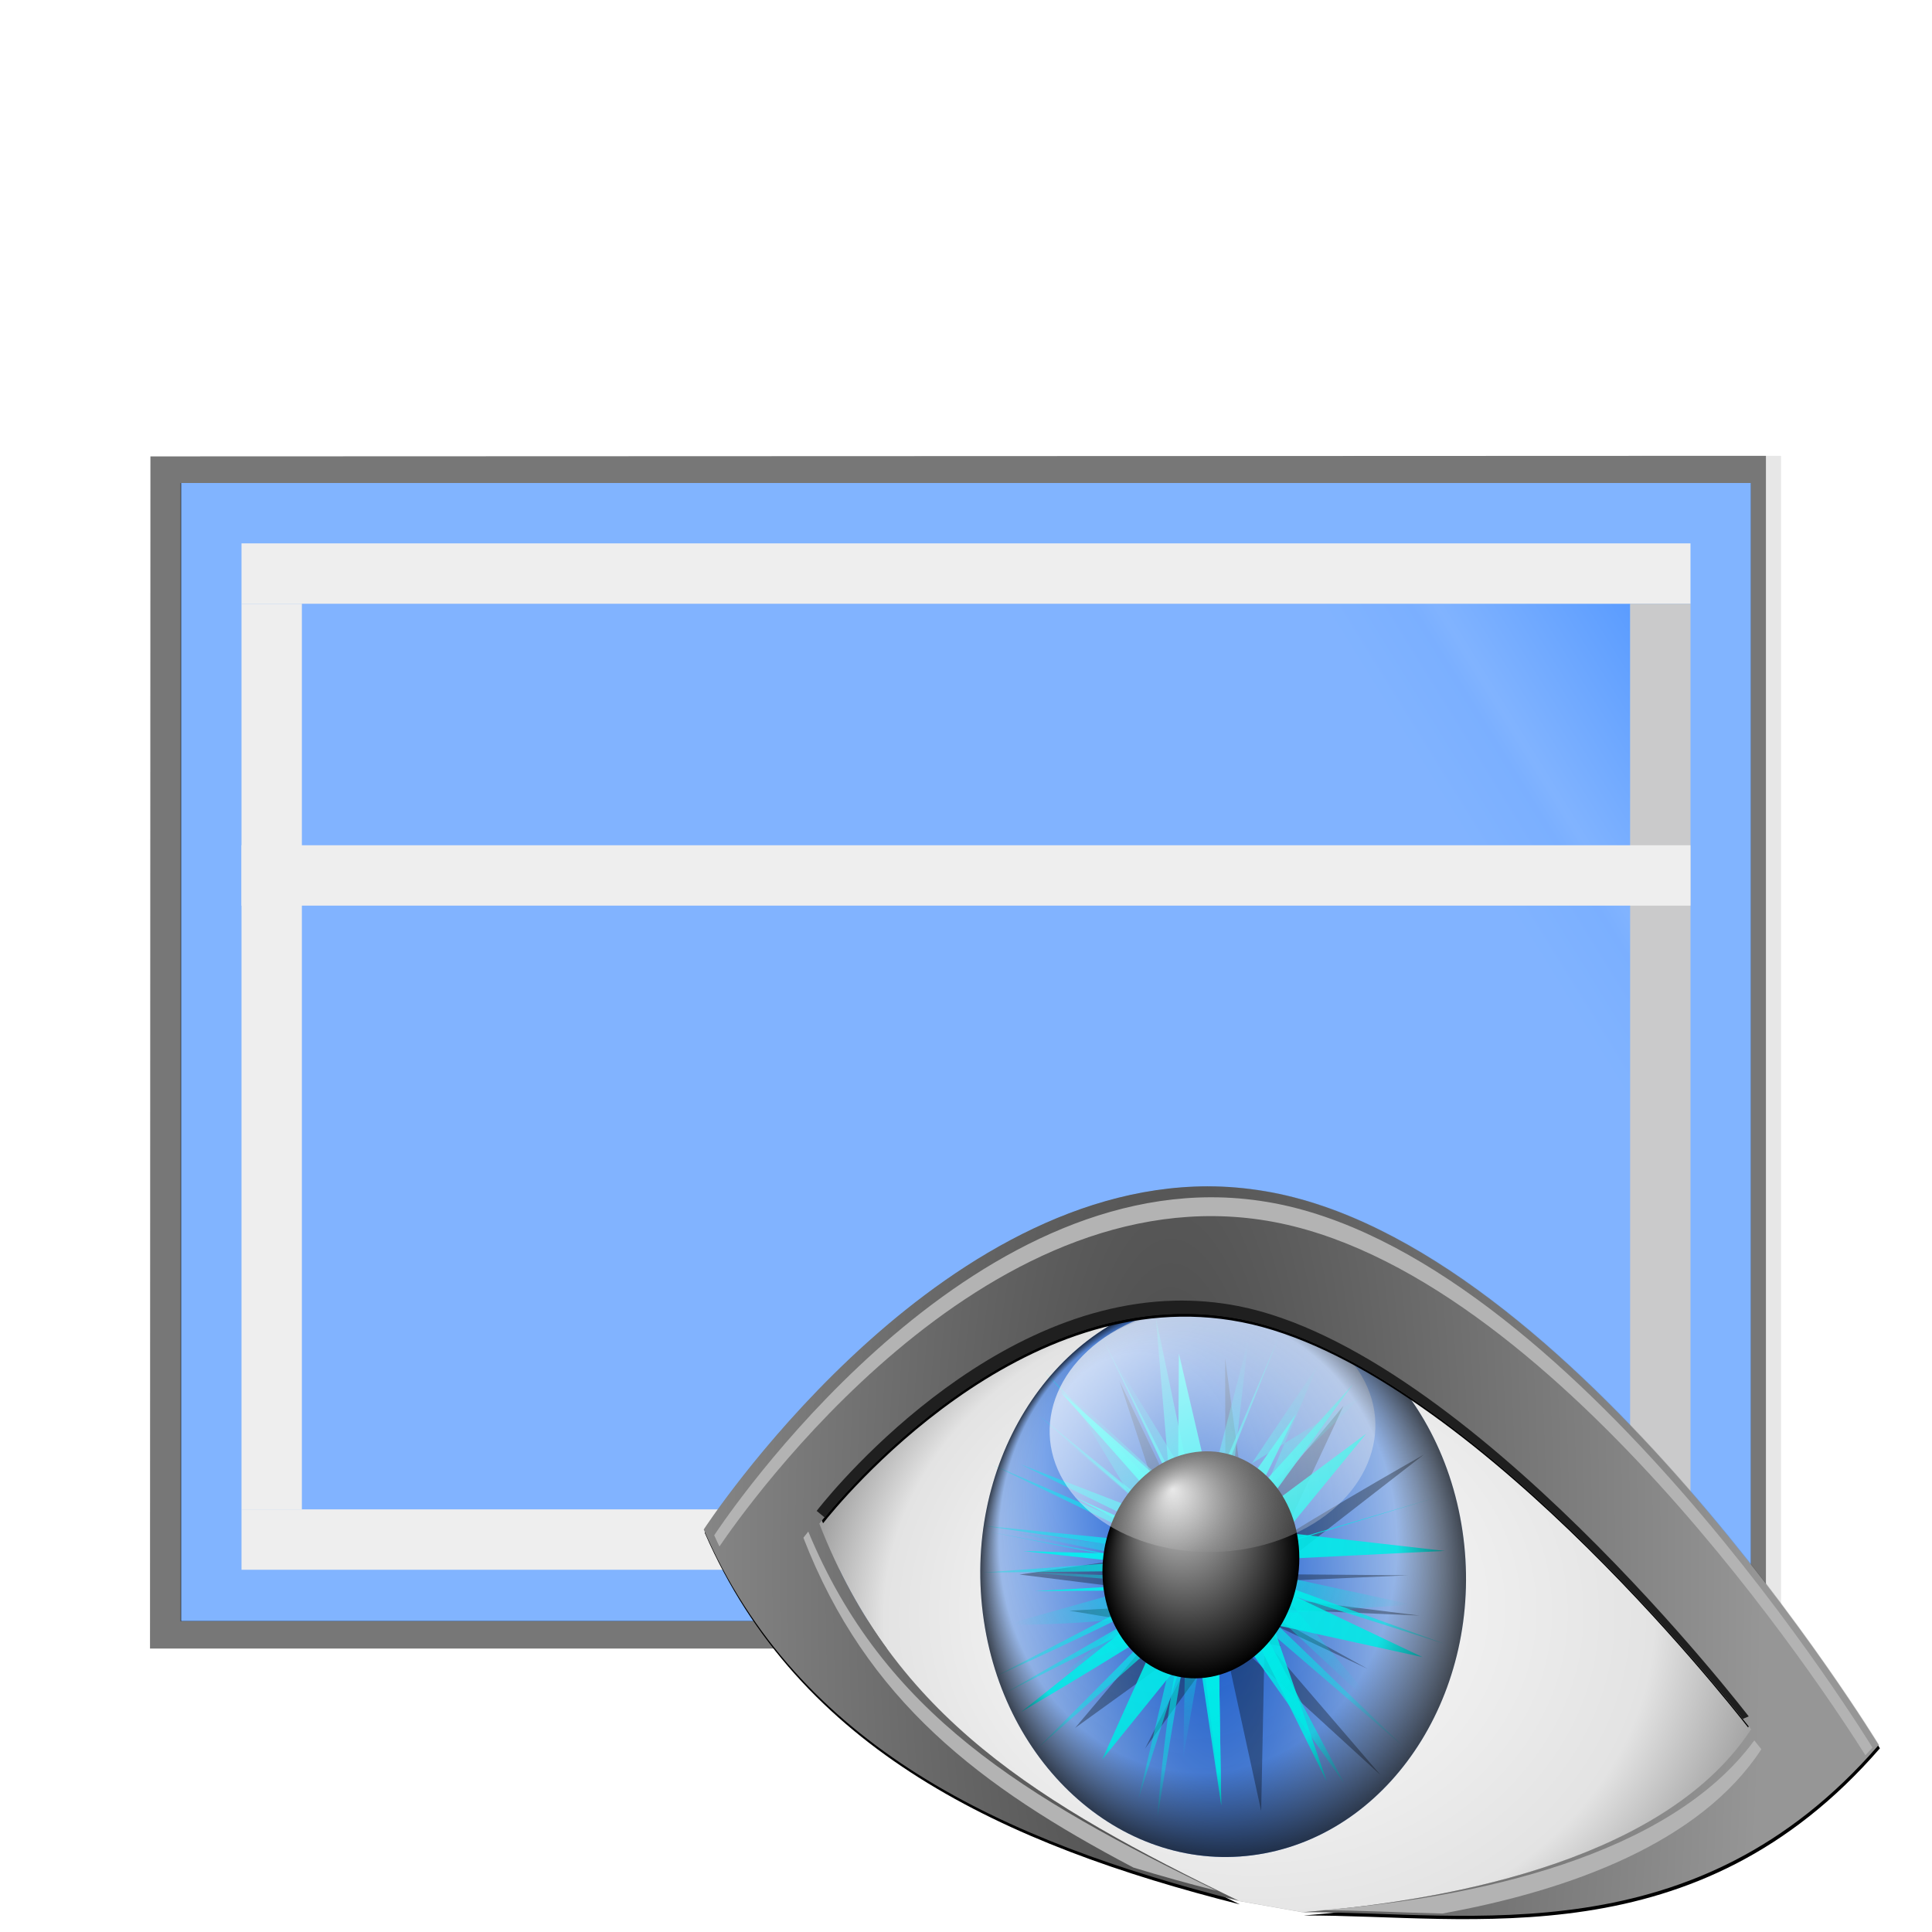 <?xml version="1.0" encoding="UTF-8" standalone="no"?>
<svg
   xmlns:dc="http://purl.org/dc/elements/1.1/"
   xmlns:cc="http://creativecommons.org/ns#"
   xmlns:rdf="http://www.w3.org/1999/02/22-rdf-syntax-ns#"
   xmlns:svg="http://www.w3.org/2000/svg"
   xmlns="http://www.w3.org/2000/svg"
   xmlns:xlink="http://www.w3.org/1999/xlink"
   xmlns:sodipodi="http://sodipodi.sourceforge.net/DTD/sodipodi-0.dtd"
   xmlns:inkscape="http://www.inkscape.org/namespaces/inkscape"
   enable-background="new 0 0 128 128"
   height="128"
   viewBox="0 0 128 128"
   width="128"
   version="1.1"
   id="svg1329"
   sodipodi:docname="displaymasterobjects.svg"
   inkscape:version="0.92.3 (unknown)"
   inkscape:export-filename="/home/rizmut/Dokumen/Rizmut/Github/libreoffice-style-karasa-jaga/build/images_karasa_jaga/cmd/32/displaymasterobjectspng.png"
   inkscape:export-xdpi="24"
   inkscape:export-ydpi="24">
  <defs
     id="defs1333">
    <linearGradient
       id="linearGradient3291">
      <stop
         style="stop-color:black;stop-opacity:1"
         offset="0"
         id="stop3293" />
      <stop
         style="stop-color:black;stop-opacity:0"
         offset="1"
         id="stop3295" />
    </linearGradient>
    <linearGradient
       id="linearGradient3369">
      <stop
         style="stop-color:#ffffff;stop-opacity:1;"
         offset="0"
         id="stop3372" />
      <stop
         id="stop3374"
         offset="0.426"
         style="stop-color:#ffffff;stop-opacity:1;" />
      <stop
         id="stop3376"
         offset="0.589"
         style="stop-color:#f1f1f1;stop-opacity:1;" />
      <stop
         style="stop-color:#eaeaea;stop-opacity:1;"
         offset="0.802"
         id="stop3378" />
      <stop
         style="stop-color:#dfdfdf;stop-opacity:1;"
         offset="1"
         id="stop3384" />
    </linearGradient>
    <linearGradient
       id="linearGradient5895">
      <stop
         style="stop-color:white;stop-opacity:0;"
         offset="0"
         id="stop5897" />
      <stop
         id="stop5901"
         offset="0.5"
         style="stop-color:#7f7f7f;stop-opacity:0;" />
      <stop
         style="stop-color:black;stop-opacity:1;"
         offset="1"
         id="stop5899" />
    </linearGradient>
    <linearGradient
       id="linearGradient2221">
      <stop
         id="stop2223"
         offset="0"
         style="stop-color:#000000;stop-opacity:1;" />
      <stop
         style="stop-color:#000000;stop-opacity:0.682;"
         offset="0.407"
         id="stop2225" />
      <stop
         id="stop2227"
         offset="0.453"
         style="stop-color:#000000;stop-opacity:0.487;" />
      <stop
         style="stop-color:#000000;stop-opacity:0.361;"
         offset="0.5"
         id="stop2229" />
      <stop
         id="stop2231"
         offset="0.706"
         style="stop-color:#000000;stop-opacity:0.152;" />
      <stop
         id="stop2233"
         offset="1"
         style="stop-color:#000000;stop-opacity:0;" />
    </linearGradient>
    <linearGradient
       id="linearGradient3058">
      <stop
         style="stop-color:#9a7600;stop-opacity:1;"
         offset="0"
         id="stop3060" />
      <stop
         id="stop3066"
         offset="0.093"
         style="stop-color:#e3ad00;stop-opacity:1;" />
      <stop
         style="stop-color:#ffcd2c;stop-opacity:1;"
         offset="0.504"
         id="stop3070" />
      <stop
         style="stop-color:#e3ad00;stop-opacity:1;"
         offset="0.916"
         id="stop3068" />
      <stop
         style="stop-color:#b98d00;stop-opacity:1;"
         offset="1"
         id="stop3062" />
    </linearGradient>
    <linearGradient
       id="linearGradient2857">
      <stop
         style="stop-color:black;stop-opacity:0.448;"
         offset="0"
         id="stop2859" />
      <stop
         id="stop2873"
         offset="0.5"
         style="stop-color:black;stop-opacity:0.134;" />
      <stop
         style="stop-color:black;stop-opacity:0;"
         offset="1"
         id="stop2861" />
    </linearGradient>
    <filter
       id="z">
      <feGaussianBlur
         stdDeviation="2.311"
         id="feGaussianBlur97" />
    </filter>
    <filter
       id="A"
       height="1.22"
       width="1.142"
       x="-0.071"
       y="-0.11">
      <feGaussianBlur
         stdDeviation="3.497"
         id="feGaussianBlur100" />
    </filter>
    <radialGradient
       id="B"
       cx="-9.626"
       cy="-67.683"
       fx="-35.088"
       fy="-78.957"
       gradientTransform="matrix(0.425,0,0,0.355,68.985,113.247)"
       gradientUnits="userSpaceOnUse"
       r="115.805">
      <stop
         offset="0"
         stop-color="#fff"
         id="stop103" />
      <stop
         offset=".5"
         stop-color="#ededed"
         id="stop105" />
      <stop
         offset=".75"
         stop-color="#e3e3e3"
         id="stop107" />
      <stop
         offset="1"
         stop-color="#8c8c8c"
         id="stop109" />
    </radialGradient>
    <radialGradient
       id="C"
       cx="-318.596"
       cy="-88.288"
       gradientTransform="matrix(0.999,0.041,-0.116,2.839,-10.471,173.538)"
       gradientUnits="userSpaceOnUse"
       r="65.186">
      <stop
         offset="0"
         stop-color="#004ac8"
         id="stop112" />
      <stop
         offset="1"
         stop-color="#c6ddff"
         id="stop114" />
    </radialGradient>
    <filter
       id="D">
      <feGaussianBlur
         stdDeviation="2.038"
         id="feGaussianBlur117" />
    </filter>
    <filter
       id="E">
      <feGaussianBlur
         stdDeviation="1.83"
         id="feGaussianBlur120" />
    </filter>
    <radialGradient
       id="F"
       cx="-675.368"
       cy="-51.797"
       gradientTransform="matrix(1,0,0,1.024,0,1.229)"
       gradientUnits="userSpaceOnUse"
       r="55.902"
       xlink:href="#G" />
    <linearGradient
       id="G">
      <stop
         offset="0"
         stop-color="#00f5f1"
         id="stop124" />
      <stop
         offset="1"
         stop-color="#00f5f1"
         stop-opacity="0"
         id="stop126" />
    </linearGradient>
    <filter
       id="filter1086">
      <feGaussianBlur
         stdDeviation="1.83"
         id="feGaussianBlur1084" />
    </filter>
    <radialGradient
       id="H"
       cx="-673.012"
       cy="-56.807"
       gradientTransform="matrix(1.584,0.237,-0.284,1.787,377.002,204.324)"
       gradientUnits="userSpaceOnUse"
       r="56.164"
       xlink:href="#G" />
    <radialGradient
       id="radialGradient1095"
       cx="-673.012"
       cy="-56.807"
       gradientTransform="matrix(1.584,0.237,-0.284,1.787,377.002,204.324)"
       gradientUnits="userSpaceOnUse"
       r="56.164"
       xlink:href="#G" />
    <radialGradient
       id="radialGradient1103"
       cx="-673.012"
       cy="-56.807"
       gradientTransform="matrix(1.584,0.237,-0.284,1.787,377.002,204.324)"
       gradientUnits="userSpaceOnUse"
       r="56.164"
       xlink:href="#G" />
    <linearGradient
       id="I"
       gradientUnits="userSpaceOnUse"
       x1="-267.98"
       x2="-329.332"
       y1="-226.544"
       y2="78.232">
      <stop
         offset="0"
         stop-color="#fff"
         id="stop130" />
      <stop
         offset="1"
         stop-color="#fff"
         stop-opacity="0"
         id="stop132" />
    </linearGradient>
    <radialGradient
       id="J"
       cx="-313.779"
       cy="-75.846"
       fx="-343.31"
       fy="-124.012"
       gradientTransform="matrix(1,0,0,1.144,0,10.927)"
       gradientUnits="userSpaceOnUse"
       r="65.186">
      <stop
         offset="0"
         stop-color="#fff"
         stop-opacity="0"
         id="stop135" />
      <stop
         offset=".384"
         stop-opacity="0"
         id="stop137" />
      <stop
         offset=".819"
         stop-opacity=".08"
         id="stop139" />
      <stop
         offset="1"
         id="stop141" />
    </radialGradient>
    <radialGradient
       id="K"
       cx="-313.779"
       cy="-75.846"
       gradientTransform="matrix(1,0,0,1.144,0,10.927)"
       gradientUnits="userSpaceOnUse"
       r="65.186">
      <stop
         offset="0"
         id="stop144" />
      <stop
         offset="1"
         stop-opacity="0"
         id="stop146" />
    </radialGradient>
    <filter
       id="L">
      <feGaussianBlur
         stdDeviation=".831"
         id="feGaussianBlur149" />
    </filter>
    <radialGradient
       id="M"
       cx="-313.779"
       cy="-75.846"
       fx="-327.881"
       fy="-122.291"
       gradientTransform="matrix(1,0,0,1.144,0,10.927)"
       gradientUnits="userSpaceOnUse"
       r="65.186">
      <stop
         offset="0"
         stop-color="#fff"
         stop-opacity=".873"
         id="stop152" />
      <stop
         offset="1"
         stop-color="#fff"
         stop-opacity="0"
         id="stop154" />
    </radialGradient>
    <radialGradient
       id="N"
       cx="52.793"
       cy="85.201"
       gradientTransform="matrix(1,0,0,3.217,0,-190.67)"
       gradientUnits="userSpaceOnUse"
       r="56.781">
      <stop
         offset="0"
         stop-color="#484848"
         id="stop157" />
      <stop
         offset="1"
         stop-color="#969696"
         id="stop159" />
    </radialGradient>
    <filter
       id="O">
      <feGaussianBlur
         stdDeviation=".863"
         id="feGaussianBlur162" />
    </filter>
    <clipPath
       id="P">
      <path
         inkscape:connector-curvature="0"
         d="m 22.44,87.516 c 0,0 17.743,-23.207 39.133,-19.022 21.39,4.185 47.458,38.141 47.458,38.141 -7.617,11.679 -26.706,15.826 -41.655,16.989 15.587,-0.049 36.483,4.107 53.522,-15.55 0,0 -28.441,-46.665 -57.029,-51.473 C 35.279,51.794 11.706,88.049 11.706,88.049 20.492,108.282 39.513,117.044 61.419,122.574 42.909,113.578 29.419,105.543 22.44,87.516 Z"
         id="path165" />
    </clipPath>
    <filter
       id="Q">
      <feGaussianBlur
         stdDeviation=".896"
         id="feGaussianBlur168" />
    </filter>
    <radialGradient
       r="56.164"
       cy="-56.807"
       cx="-673.012"
       gradientTransform="matrix(1.584,0.237,-0.284,1.787,377.002,204.324)"
       gradientUnits="userSpaceOnUse"
       id="radialGradient1158"
       xlink:href="#G"
       inkscape:collect="always" />
    <radialGradient
       r="56.164"
       cy="-56.807"
       cx="-673.012"
       gradientTransform="matrix(1.584,0.237,-0.284,1.787,377.002,204.324)"
       gradientUnits="userSpaceOnUse"
       id="radialGradient1160"
       xlink:href="#G"
       inkscape:collect="always" />
  </defs>
  <sodipodi:namedview
     pagecolor="#ffffff"
     bordercolor="#666666"
     borderopacity="1"
     objecttolerance="10"
     gridtolerance="10"
     guidetolerance="10"
     inkscape:pageopacity="0"
     inkscape:pageshadow="2"
     inkscape:window-width="1366"
     inkscape:window-height="707"
     id="namedview1331"
     showgrid="false"
     inkscape:zoom="1.84375"
     inkscape:cx="-100.61017"
     inkscape:cy="59.661017"
     inkscape:window-x="0"
     inkscape:window-y="0"
     inkscape:window-maximized="1"
     inkscape:current-layer="svg1329" />
  <filter
     id="a">
    <feGaussianBlur
       stdDeviation="1.039"
       id="feGaussianBlur1263" />
  </filter>
  <filter
     id="b">
    <feGaussianBlur
       stdDeviation=".501"
       id="feGaussianBlur1266" />
  </filter>
  <linearGradient
     id="c"
     gradientUnits="userSpaceOnUse"
     x1="42"
     x2="72.139"
     y1="118.031"
     y2="5.551">
    <stop
       offset="0"
       stop-color="#084775"
       id="stop1269" />
    <stop
       offset="1"
       stop-color="#084775"
       stop-opacity="0"
       id="stop1271" />
  </linearGradient>
  <linearGradient
     gradientUnits="userSpaceOnUse"
     x1="52.127"
     x2="52.127"
     y1="-30.362"
     y2="-142.433"
     id="linearGradient1278">
    <stop
       offset="0"
       stop-color="#403a3a"
       id="stop1274" />
    <stop
       offset="1"
       stop-color="#6a5252"
       id="stop1276" />
  </linearGradient>
  <filter
     id="d">
    <feGaussianBlur
       stdDeviation="1.235"
       id="feGaussianBlur1280" />
  </filter>
  <clipPath
     id="e">
    <path
       d="m-23.029-146.612c-5.532-.241-10.645 3.536-12 8.969-0.0.01-0.0.021 0 .031l-2.812 11.406h-6.031c-6.441 0-11.844 5.402-11.844 11.844v8c0 5.846 4.518 10.627 10.156 11.5l-4.125 16.656h-6.188c-6.441 0-11.844 5.402-11.844 11.844v8c0 5.89 4.582 10.715 10.281 11.531l-.844 3.438c-1.554 6.231 2.382 12.787 8.625 14.344l7.781 1.938c6.231 1.554 12.818-2.382 14.375-8.625 0-.01 0-.021 0-.031l2.656-10.75h14.656l-.781 3.125c-1.554 6.231 2.382 12.787 8.625 14.344l7.781 1.938c6.214 1.549 12.805-2.452 14.344-8.625 0-.01 0-.021 0-.031l2.656-10.75h9.688c6.441 0 11.844-5.402 11.844-11.844v-8c0-6.441-5.402-11.844-11.844-11.844h-1.875l4.031-16.312h9.844c6.441 0 11.844-5.402 11.844-11.844v-8c0-6.441-5.402-11.844-11.844-11.844h-2.031l.938-3.781c1.554-6.231-2.382-12.787-8.625-14.344l-7.781-1.938c-6.231-1.554-12.818 2.383-14.375 8.625-0.0.01-0.0.021 0 .031l-2.812 11.406h-14.625l.938-3.781c1.571-6.301-2.431-12.792-8.656-14.344l-7.75-1.938c-.677-.169-1.433-.303-2.375-.344zm10.031 52.094h14.625l-4.031 16.312h-14.625z"
       id="path1283" />
  </clipPath>
  <linearGradient
     id="f"
     gradientTransform="matrix(-3.198 0 0 -3.259 118.154 991.375)"
     gradientUnits="userSpaceOnUse"
     x1="0"
     x2="31.942"
     y1="294.883"
     y2="274.791">
    <stop
       offset="0"
       stop-color="#5499ff"
       id="stop1286" />
    <stop
       offset=".114"
       stop-color="#5a9cff"
       id="stop1288" />
    <stop
       offset=".203"
       stop-color="#80b3ff"
       id="stop1290" />
    <stop
       offset=".215"
       stop-color="#7aafff"
       id="stop1292" />
    <stop
       offset=".256"
       stop-color="#80b3ff"
       id="stop1294" />
    <stop
       offset=".531"
       stop-color="#80b3ff"
       id="stop1296" />
    <stop
       offset=".845"
       stop-color="#80b3ff"
       id="stop1298" />
    <stop
       offset="1"
       stop-color="#80b3ff"
       id="stop1300" />
  </linearGradient>
  <g
     id="g1167">
    <g
       id="g1129">
      <path
         d="m26.84 12.862.041 104.276 84.023.027v-104.303h-84.064z"
         filter="url(#a)"
         opacity=".307"
         transform="matrix(0 .94 -1.036 0 131.322 4.97)"
         id="path1303" />
      <path
         d="m28.76 14.793v100.414h80.224v-100.414z"
         filter="url(#b)"
         opacity=".896"
         transform="matrix(0 .94 -1.036 0 131.322 4.97)"
         id="path1305" />
      <path
         d="m26.84 13.828.041 103.31 84.023.027v-103.338h-84.064z"
         filter="url(#a)"
         opacity=".698"
         transform="matrix(0 .94 -1.036 0 131.322 4.97)"
         id="path1307" />
      <path
         d="m116 32h-104v75.4h104z"
         fill="#81b4ff"
         stroke-width=".95"
         id="path1309" />
      <path
         d="m108 100h-88v-60h88z"
         fill="url(#f)"
         opacity=".99"
         id="path1311" />
      <path
         clip-path="url(#e)"
         d="m22.5 42.5-2.25 15.5 14-11.75zm21.75.5 12 14.625 11-.125 17.25-12.75zm50 2 9.25 12.375h6l4.5-11.375zm-83.5 46.75-2.25 13.375 14.5-10.875zm91 1.25-18 1 7.75 11.375 7.25-.5zm-31 .5-34.5.25 8.75 12.812 10.312-.938z"
         fill="url(#c)"
         fill-rule="evenodd"
         filter="url(#d)"
         transform="matrix(0 .902 -1 0 197.859 310.088)"
         id="path1313" />
      <path
         clip-path="url(#e)"
         d="m22.5 42.5-8.662 12.749 6.412 2.751 14-11.75zm71.75 2.5 9.25 12.375 18.021 1.061-7.521-12.436zm-83.5 46.75-10.205 12.668 22.455-10.168zm91 1.25-18 1 7.75 11.375 17.149.384z"
         fill="url(#c)"
         fill-rule="evenodd"
         filter="url(#d)"
         opacity=".45"
         transform="matrix(0 .902 -1 0 197.859 310.088)"
         id="path1315" />
      <g
         fill="#eee"
         id="g1323">
        <path
           d="m16 36h96v4h-96z"
           id="path1317" />
        <path
           d="m16 100h96v4h-96z"
           id="path1319" />
        <path
           d="m40-20h60v4h-60z"
           transform="rotate(90)"
           id="path1321" />
      </g>
      <path
         d="m40-112h60v4h-60z"
         fill="#cacaca"
         fill-opacity=".992"
         transform="rotate(90)"
         id="path1325" />
      <path
         d="m16 56h96v4h-96z"
         fill="#eee"
         id="path1327" />
    </g>
    <g
       id="g241"
       transform="matrix(0.691,0,0,0.691,41.096,46.271)">
      <g
         id="g205"
         style="fill-rule:evenodd">
        <path
           id="path199"
           transform="matrix(0.917,0,0,0.917,-292.722,-62.621)"
           d="m 340.052,154.591 c 0,0 19.962,-26.108 44.026,-21.4 24.064,4.708 53.392,42.91 53.392,42.91 -8.569,13.139 -30.058,17.805 -46.877,19.114 l -6.689,-1.182 c -20.824,-10.121 -36.001,-19.16 -43.853,-39.442 z"
           inkscape:connector-curvature="0"
           style="opacity:0.569;filter:url(#z)" />
        <path
           id="path201"
           transform="matrix(0.955,0,0,0.917,-0.425,1.204)"
           d="m 20.438,84.984 c 0,0 19.176,-26.108 42.292,-21.4 23.116,4.708 51.289,42.91 51.289,42.91 -8.232,13.139 -28.862,17.805 -45.018,19.114 16.846,-0.055 39.428,4.62 57.843,-17.494 0,0 -30.737,-52.5 -61.634,-57.909 C 34.314,44.795 8.838,85.583 8.838,85.583 18.333,108.347 38.89,118.205 62.564,124.426 42.56,114.305 27.981,105.266 20.438,84.984 Z"
           inkscape:connector-curvature="0"
           style="opacity:0.361;filter:url(#A)" />
        <path
           id="path203"
           d="m 19.084,79.129 c 0,0 18.304,-23.94 40.369,-19.623 22.065,4.317 48.957,39.346 48.957,39.346 -7.857,12.048 -27.562,16.326 -42.983,17.526 L 59.294,115.294 C 40.2,106.014 26.284,97.726 19.084,79.129 Z"
           inkscape:connector-curvature="0"
           style="fill:url(#B)" />
      </g>
      <ellipse
         id="ellipse207"
         transform="matrix(0.352,-0.066,0.053,0.357,172.272,90.48)"
         ry="74.578"
         rx="65.186"
         cy="-75.846"
         cx="-313.779"
         style="fill:url(#C)" />
      <g
         id="g221"
         transform="matrix(0.352,0.044,-0.055,0.36,273.851,130.692)"
         style="fill-rule:evenodd">
        <path
           id="path209"
           d="m -618.75,-55.594 c 9.375,-9.375 45.312,-35.937 45.312,-35.937 l -42.187,42.187 h 47.656 l -49.219,3.906 45.312,39.062 -48.437,-32.812 17.969,46.094 -7.812,-57.812 -45.312,42.187 35.938,-56.25 -3.906,17.969 h -53.125 l 49.219,-13.281 -0.781,17.187 -29.688,-57.812 37.5,54.687 -10.156,-64.062 17.969,60.156 15.625,-51.562 -30.469,48.437 54.687,-6.25 -51.562,8.594 44.531,17.188 -42.188,-13.281 -14.062,41.406 22.656,-42.187 -48.438,8.594 57.812,2.344 z"
           inkscape:connector-curvature="0"
           style="opacity:0.576;fill:#060606;filter:url(#D)" />
        <path
           id="path211"
           transform="rotate(179.182,-650.812,-55.781)"
           d="m -675.781,-64.187 c 9.375,-9.375 45.312,-35.937 45.312,-35.937 l -42.187,42.187 h 47.656 l -49.219,3.906 45.312,39.062 -48.437,-32.812 17.969,46.094 -7.812,-57.812 -45.312,42.187 35.938,-56.25 -3.906,17.969 -55.43,-18.613 51.523,5.332 -0.781,17.187 -29.688,-57.812 37.5,54.687 -10.156,-64.062 17.969,60.156 15.625,-51.562 -30.469,48.437 54.687,-6.25 -51.562,8.594 44.531,17.188 -42.188,-13.281 -14.062,41.406 22.656,-42.187 -67.586,10.635 76.961,0.302 z"
           inkscape:connector-curvature="0"
           style="opacity:0.933;fill:#00f5f1;filter:url(#E)" />
        <path
           id="path213"
           transform="rotate(179.182,-650.812,-55.781)"
           d="m -675.781,-64.187 c 9.375,-9.375 52.857,-13.59 52.857,-13.59 l -49.732,19.84 51.699,4.643 -53.262,-0.737 32.781,49.961 -35.906,-43.711 46.114,32.555 -35.958,-44.274 -29.896,58.889 20.521,-72.951 -3.906,17.969 -50.66,-5.164 46.754,-8.117 -0.781,17.187 -44.623,-40.608 52.435,37.483 1.785,-52.65 6.027,48.744 29.134,-30.169 -43.978,27.044 58.731,-1.607 -55.606,3.951 51.495,33.424 -49.151,-29.518 1.456,59.463 7.138,-60.244 -39.868,49.053 49.243,-38.116 z"
           inkscape:connector-curvature="0"
           style="opacity:0.933;fill:url(#F);filter:url(#E)" />
        <g
           id="g219"
           style="fill:url(#H)">
          <path
             id="path215"
             transform="rotate(179.182,-650.812,-55.781)"
             d="m -676.096,-56.549 c 9.375,-9.375 53.69,-34.927 53.69,-34.927 l -50.25,33.539 57.692,-6.804 -59.255,10.71 50.095,43.738 -47.748,-37.687 20.02,55.093 -15.335,-66.613 -66.724,27.637 55.787,-23.48 -2.344,-0.25 -38.987,-53.773 47.645,50.831 -13.346,6.848 72.218,-0.777 -64.405,-2.348 -10.156,-64.062 16.501,60.889 5.914,-61.54 -10.63,60.6 39.545,-50.279 -45.08,49.705 67.834,23.318 -65.49,-19.412 -28.169,50.746 36.762,-51.528 -71.011,-13.715 79.832,18.737 z"
             inkscape:connector-curvature="0"
             style="opacity:0.933;fill:url(#radialGradient1158)" />
          <path
             id="path217"
             transform="rotate(179.182,-650.812,-55.781)"
             d="m -676.096,-56.549 c 9.375,-9.375 5.258,-67.244 5.258,-67.244 l -1.819,65.856 -61.453,-40.274 59.89,44.18 36.049,54.47 -33.703,-48.419 -13.572,53.243 18.256,-64.762 -66.724,27.637 55.787,-23.48 -2.344,-0.25 -38.987,-53.773 47.645,50.831 -13.346,6.848 64.077,16.387 -56.264,-19.512 -10.156,-64.062 16.501,60.889 56.823,4.191 -61.539,-5.131 50.335,-36.763 -55.869,36.189 57.052,37.504 -54.708,-33.598 -28.169,50.746 36.762,-51.528 -71.011,-13.715 79.832,18.737 z"
             inkscape:connector-curvature="0"
             style="opacity:0.933;fill:url(#radialGradient1160)" />
        </g>
      </g>
      <ellipse
         id="ellipse223"
         transform="matrix(0.144,-0.027,0.013,0.144,101.837,85.521)"
         ry="74.578"
         rx="65.186"
         cy="-75.846"
         cx="-313.779" />
      <ellipse
         id="ellipse225"
         transform="matrix(0.224,-0.113,0.113,0.132,135.639,44.531)"
         ry="74.578"
         rx="58.686"
         cy="-75.846"
         cx="-313.779"
         style="fill:url(#I)" />
      <ellipse
         id="ellipse227"
         transform="matrix(0.352,-0.066,0.053,0.357,172.272,90.48)"
         ry="74.578"
         rx="65.186"
         cy="-75.846"
         cx="-313.779"
         style="opacity:0.676;fill:url(#J)" />
      <ellipse
         id="ellipse229"
         transform="matrix(0.144,-0.027,0.013,0.144,101.837,85.521)"
         ry="74.578"
         rx="65.186"
         cy="-75.846"
         cx="-313.779"
         style="fill:url(#K)" />
      <path
         id="path231"
         transform="matrix(1.032,0,0,1.032,-4.065,-11.152)"
         d="m 55.717,67.256 c -18.652,0.459 -33.219,19.531 -33.219,19.531 0.087,0.224 0.192,0.435 0.281,0.656 1.438,-1.824 18.407,-22.692 38.875,-18.688 20.52,4.014 45.077,35.107 47.063,37.656 0.122,-0.175 0.258,-0.352 0.375,-0.531 0,0 -26.048,-33.94 -47.438,-38.125 -2.005,-0.392 -4.008,-0.547 -5.938,-0.5 z m -43.656,20.656 c -0.05,0.075 -0.281,0.406 -0.281,0.406 8.786,20.233 27.813,29.001 49.719,34.531 -1.499,-0.728 -2.974,-1.466 -4.406,-2.188 -19.817,-5.538 -36.736,-14.3 -45.031,-32.75 z M 120.592,107.756 c -14.359,16.223 -31.349,15.77 -45.625,15.281 -2.571,0.364 -5.111,0.655 -7.531,0.844 15.587,-0.049 36.492,4.126 53.531,-15.531 0,0 -0.3,-0.473 -0.375,-0.594 z"
         inkscape:connector-curvature="0"
         style="fill-rule:evenodd;filter:url(#L)" />
      <ellipse
         id="ellipse233"
         transform="matrix(0.144,-0.027,0.013,0.144,101.837,85.521)"
         ry="74.578"
         rx="65.186"
         cy="-75.846"
         cx="-313.779"
         style="fill:url(#M)" />
      <path
         id="path235"
         d="M 56.344,46.781 C 29.372,46.803 8,79.688 8,79.688 c 9.063,20.872 28.684,29.889 51.281,35.594 -19.094,-9.28 -32.988,-17.559 -40.188,-36.156 0,0 18.31,-23.942 40.375,-19.625 22.065,4.317 48.938,39.344 48.938,39.344 -7.857,12.048 -27.547,16.331 -42.969,17.531 16.08,-0.051 37.641,4.247 55.219,-16.031 0,0 -29.352,-48.134 -58.844,-53.094 -1.843,-0.31 -3.671,-0.47 -5.469,-0.469 z"
         inkscape:connector-curvature="0"
         style="fill:url(#N);fill-rule:evenodd" />
      <path
         id="path237"
         transform="matrix(0.955,0,0,0.917,-0.425,1.204)"
         d="M 59.781,50.847 C 31.942,50.87 9.875,86.191 9.875,86.191 c 0.166,0.397 0.351,0.78 0.523,1.17 2.674,-4.11 26.339,-39.072 55.017,-34.051 28.469,4.984 56.487,50 60.036,55.88 0.235,-0.272 0.475,-0.52 0.708,-0.8 0,0 -30.304,-51.72 -60.744,-57.049 -1.902,-0.333 -3.778,-0.494 -5.634,-0.493 z M 19.32,85.799 c -0.204,0.263 -0.493,0.647 -0.493,0.647 6.333,17.029 17.707,26.027 33.127,34.482 2.737,0.87 5.532,1.685 8.374,2.432 -19.268,-9.749 -33.442,-18.502 -41.009,-37.561 z m 94.977,21.836 c -8.533,12.136 -28.153,16.511 -43.626,17.764 3.842,-0.013 7.988,0.237 12.315,0.339 12.872,-2.431 25.907,-7.424 32.019,-17.179 0,0 -0.439,-0.568 -0.708,-0.924 z"
         inkscape:connector-curvature="0"
         style="fill:#b3b3b3;fill-rule:evenodd;filter:url(#O)" />
      <path
         id="path239"
         transform="matrix(1.032,0,0,1.032,-4.065,-11.152)"
         d="m 55.403,66.761 c -18.652,0.459 -33.219,19.531 -33.219,19.531 l 2.156,1.781 c 0,0 16.874,-22.074 37.219,-18.094 20.345,3.98 45.125,36.281 45.125,36.281 l 2.094,-0.875 c 0,0 -26.048,-33.94 -47.437,-38.125 -2.005,-0.392 -4.008,-0.547 -5.938,-0.5 z"
         clip-path="url(#P)"
         inkscape:connector-curvature="0"
         style="fill:#1f1f1f;fill-rule:evenodd;filter:url(#Q)" />
    </g>
  </g>
</svg>
